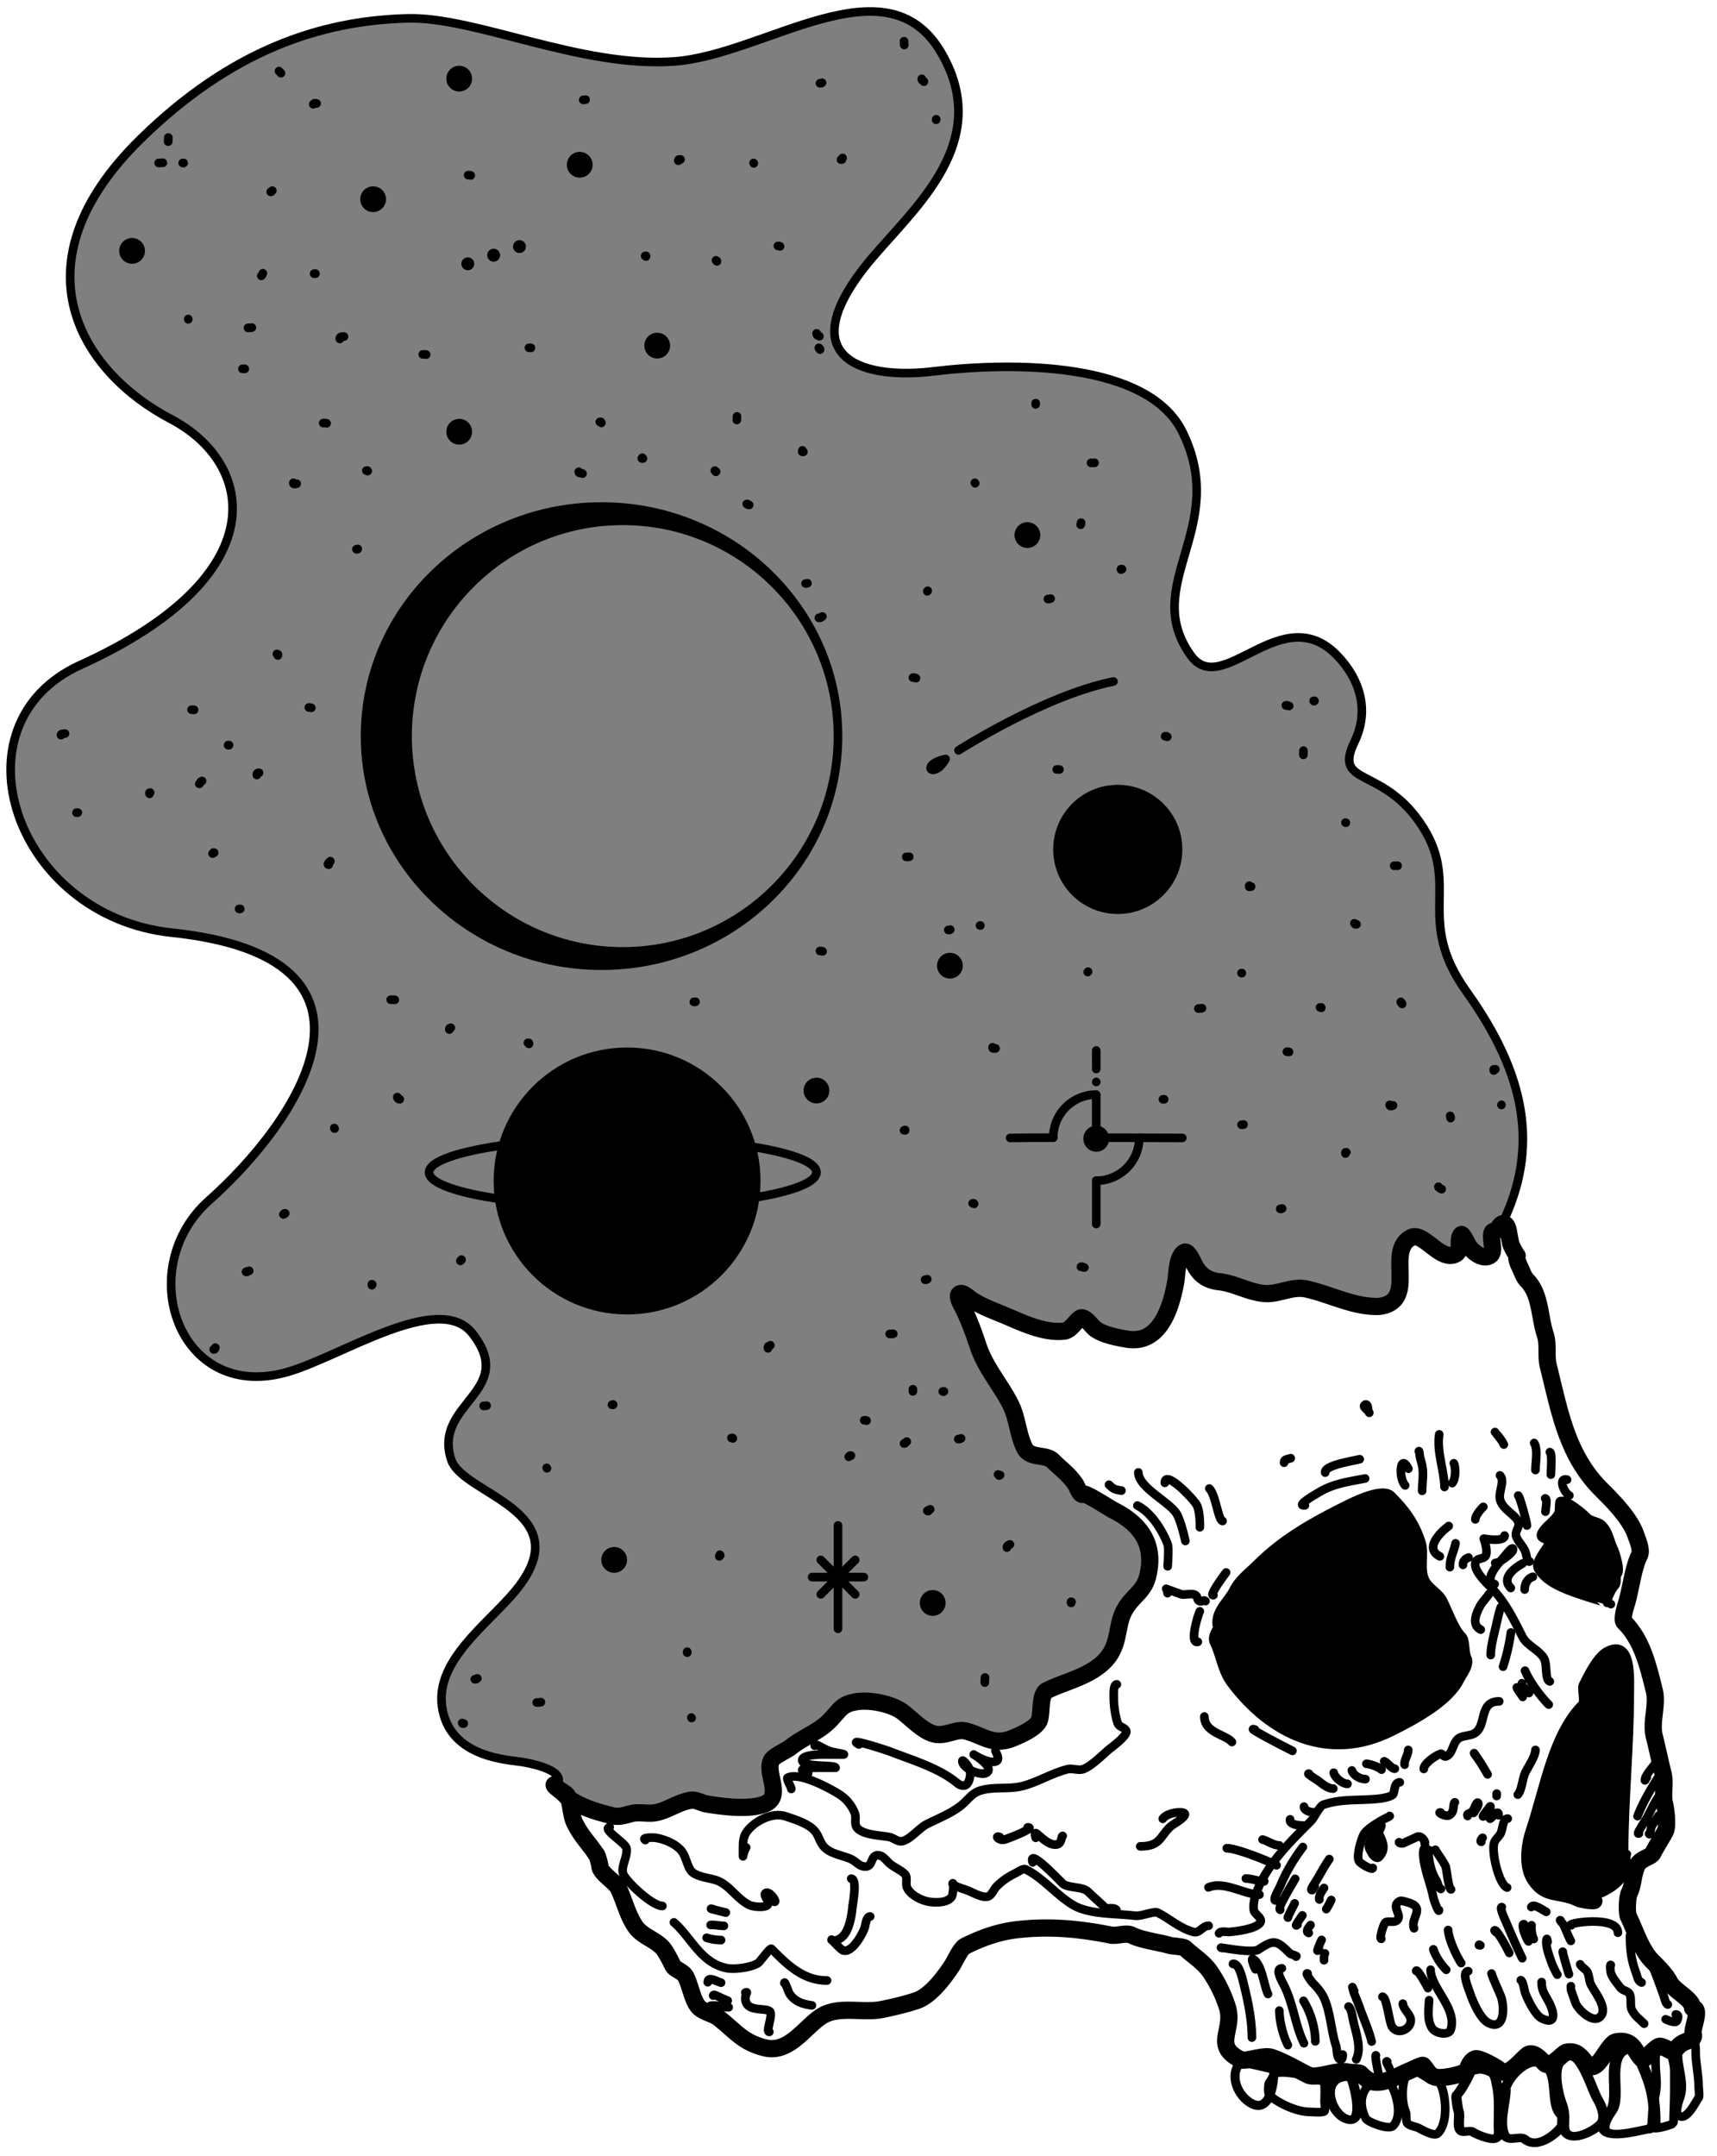 <svg xmlns="http://www.w3.org/2000/svg" xml:space="preserve" style="fill-rule:evenodd;clip-rule:evenodd;stroke-linecap:round;stroke-linejoin:round;stroke-miterlimit:.727" viewBox="0 0 145 182">
<style>
    path, circle {
        stroke: currentColor;
        stroke-width: 1px;
        fill: none;
    }
    circle {
        fill: currentColor;
    }
</style>
  <path d="M584.376 558.355c1.103 0-.179 2.55.085 3.079.091.182-.062.534-.257.599-1.322.44-1.22.536-2.052 1.368-.119.119-1.22-.68-1.625-.599-.572.115-1.747 1.76-2.053 1.455-.833-.833-1.019-2.363-2.994-1.968-.889.178-2.022 3.309-2.994 2.823-.822-.411-1.16-1.941-2.737-1.625-.496.099-1.891 1.957-2.566 1.283-.302-.302-1.192-1.371-1.882-1.027-.53.266-2.371 2.761-3.25 1.882-.336-.336-2.441-1.524-2.908-1.368-.757.252-.855 1.368-1.197 1.539-.642.321-2.95.878-3.678.513-.601-.3-.785-.87-1.198-1.283-.099-.099-1.366.53-1.54.599-1.248.499-2.96 1.634-4.362 1.283-.561-.14-1.007-.58-1.368-.941-.119-.118-1.265-.123-1.454-.171-1.268-.317-3.661.821-4.619.342-1.364-.682-2.843-1.574-4.277-2.053-.946-.315-2.991.558-3.592.257-3.312-1.656-.633-3.439-1.54-6.158a15.888 15.888 0 0 0-1.967-4.02c-.781-1.172-2.167-1.996-2.908-2.738-.212-.211-1.495-.256-1.797-.342-1.411-.403-3.232-.59-4.447-1.197-.602-.301-1.731.133-2.395 0-3.661-.732-7.238-1.084-11.12-.599-2.149.269-4.141 1.044-5.816 1.882-.533.266-1.194 1.791-1.54 2.309-.862 1.294-2.445 3.467-4.105 4.02-1.243.415-2.697.762-4.02 1.027-2.118.423-4.737-.369-6.672.599-2.058 1.028-3.938 4.596-6.928 3.849-2.515-.629-3.323-1.838-5.303-3.422-.763-.61-2.001-.691-2.566-1.539-.573-.86-.799-2.281-1.283-3.251-.361-.721-1.256-.801-1.54-1.368-.333-.667-.828-1.683-1.283-2.139-.913-.912-2.334-1.277-3.079-2.395-.944-1.414-1.277-3.065-1.968-4.447-.362-.725-2.138-1.736-2.138-2.566 0-.146-.334-1.444-.443-1.347-.8-1.279-1.624-1.933-2.465-3.614-.483-.967-.387-2.229-.855-3.165-.182-.362-1.54-.963-1.54-1.283 0-.009.454.502.599.599.427.285.813.799 1.283 1.112 1.454.969 3.188 1.459 4.875 1.881.778.195 1.482-.071 2.224-.256.845-.212 1.883.057 2.737-.086 1.384-.23 2.642-1.21 4.106-1.454.659-.11 1.26.324 1.881.428 1.888.314 4.977.712 6.758 0 2.157-.863.032-3.571.769-5.047.267-.532 1.71-1.128 2.224-1.539 1.351-1.081 3.25-1.796 4.448-2.994 1.354-1.354 1.397-2.033 3.336-2.309 1.519-.217 3.99.277 5.218 1.197 1.037.778 2.371 2.239 3.677 2.566 1.325.331 2.515-.633 3.678-.342 1.977.494 3.137 1.756 5.389.855.89-.356 2.855-1.209 3.165-2.138.298-.894.021-3.004.855-3.421 2.307-1.154 5.888-1.773 7.442-4.363.982-1.637.713-3.45 1.625-5.046.909-1.59 2.198-2.036 2.651-3.849.972-3.889-1.038-6.208-4.02-7.698-.337-.169-3.485-2.219-3.485-1.823-.394.098-.65-.83-.877-1.171-.766-1.149-1.657-1.742-2.652-2.737-.792-.793-2.634-.222-3.25-1.454-.789-1.578-.85-3.497-1.625-5.047-1.139-2.277-2.936-4.275-3.763-6.757-.511-1.531-1.054-3.047-1.797-4.533-.116-.233-.727-1.24-.427-1.54.342-.342 1.139.446 1.368.599 1.29.86 2.765 1.356 4.191 1.967 1.995.855 4.431 1.991 6.672 1.711.86-.108 1.555-1.639 2.053-1.54.606.122 1.123 1.034 1.625 1.369.953.635 2.479.926 3.592 1.112 3.869.645 5.116-3.76 5.646-6.586.154-.823.131-3.06 1.026-3.507.432-.216 1.075 1.315 1.198 1.539.627 1.15 1.525 1.738 2.822 1.882 1.827.203 3.416 1.205 5.218 1.369 1.696.154 3.212-.902 4.961-.514 2.364.526 4.78 1.727 7.185 1.968.448.045 1.097.088 1.539 0 4.116-.823.404-6.446 3.422-7.955 1.321-.661 3.12 2.387 4.789 2.053 1.339-.268.434-1.802 1.027-2.395.115-.115.707 1.087.77 1.197.387.678 1.578 1.735 2.48 1.283.801-.4.02-2.091.342-2.737.109-.217.53-.117.685-.427.467-.935 1.023-.7 1.197.342.076.457.167.92.257 1.368.075.379.709 1.341.709 1.43H564c-.161.307.187 1.045.275 1.222.268.537.482 1.252.855 1.625 1.601 1.601 1.453 4.273 2.139 6.33.374 1.122.058 2.455.342 3.592 1.313 5.253 2.148 10.359 6.158 14.37 1.228 1.227 3.365 3.335 4.02 5.303.165.494.719 1.727.428 2.309-.809 1.619-1.016 4.161-1.625 5.988-.077.23-.431 1.536-.171 1.796 2.09 2.09 2.759 4.962 3.507 7.955.421 1.683-.421 3.621 0 5.303.359 1.435.665 2.915 1.026 4.362.28 1.12-.111 2.378.171 3.507.162.647.393 2.549.086 3.165-.37.738-1.011 1.68-1.454 2.566-.219.437-1.415.606-1.796 1.368-.542 1.083-.438 2.244-.941 3.25-.225.449-.307 2.295-.086 2.737.77 1.54 1.45 3.845 2.737 5.133.734.733 1.62 1.615 2.053 2.48.518 1.037 2.652 1.924 2.652 2.994" style="stroke-width:2px" transform="translate(-281.905 -236.412) scale(.727)"/>
  <path d="M582.568 564.01c.01-.323.321.119.097-.267-.105-.181 1.545-1.245 1.628-1.233.565.079.51 1.13.51 1.404 0 1.44.342 2.628.342 4.021 0 .218.139 1.229 0 1.368-.263.263-1.433 2.929-2.395 1.967-.339-.339.112-1.618.257-2.052.542-1.625-.257-3.364-.257-4.876l-.182-.332Zm-.507 8.332c-.219.11-1.984.703-2.304.382-.133-.132 0-1.092 0-1.283 0-1.292.513-2.536.513-3.849 0-.902-.389-3.546.171-4.105 1.199-1.199 1.882 1.68 1.882 2.651v2.481c0 1.098-.086 2.533-.086 3.507l-.176.216Z" transform="translate(-281.955 -236.783) scale(.727)"/>
  <path d="M578.06 572.933c-.019-.167-3.3 1.259-3.863.134-.3-.601.363-1.838.599-2.31.819-1.638-.511-6.159 1.197-7.014.761-.38 1.321 1.226 1.454 1.626.873 2.618 1.112 4.091 1.112 7.013l-.499.551Z" transform="matrix(.971 0 0 .727 -422.035 -236.783)"/>
  <path d="M569.528 569.864c-.351-1.183-.813-3.691-.158-4.716 1.806-2.827 2.987 2.87 3.715 4.326.305.609.794 1.919.428 2.652-.345.688-2.545 2.245-3.422 1.368-.658-.658.061-1.845-.563-3.63Z" transform="matrix(.864 0 0 .727 -360.219 -236.783)"/>
  <path d="M562.817 568.528c.068-1.314 2.41-4.602 4.11-2.903 1.257 1.258.351 4.542 1.539 5.731.069.069.05 1.097 0 1.197-.351.702-2.363 2.855-3.678 1.54-.446-.446-1.577.353-1.967-.428-.657-1.314.086-3.926.086-5.303l-.09.166Z" transform="matrix(.854 0 0 .727 -353.57 -236.783)"/>
  <path d="M558.031 566.138c.696-.036.795-.415 1.967.171.474.237.513 1.109.599 1.54.284 1.419.171 3.264.171 4.704 0 .573.158 1.205-.342 1.454-.477.239-2.005-.55-2.224-.769-.199-.2-.912.114-1.112-.086-.451-.451-.062-1.725-.256-2.309-.057-.171-.297-1.756-.171-1.882.356-.357 1.216-2.216 1.368-2.823" transform="matrix(.863 0 0 .727 -357.373 -236.783)"/>
  <path d="M553.913 567.133c.755-.414 1.339.548 1.552 1.4.427 1.71.356 3.921-.599 4.876-.439.439-1.884-.429-2.224-.599-.402-.201-1.016-.247-1.283-.513-.312-.313-.067-1.077-.256-1.454-.55-1.101-.573-4.79 1.026-4.79l1.784 1.08Zm-5.245.091c.404-.6 1.131 1.332 1.237 1.651.462 1.385.518 2.904-.256 3.678-.514.514-2.965-.456-3.165-.855-.941-1.883-.499-3.599 1.197-4.448l.987-.026Z" transform="translate(-281.955 -236.783) scale(.727)"/>
  <path d="M544.532 567.111c-.082-.627 1.736 5.762-.614 4.587-1.562-.781-2.627-4.875.342-4.875" transform="matrix(.844 0 0 .727 -345.457 -236.783)"/>
  <path d="M541.213 567.293c.675-.536.481 1.569.481 2.438 0 .126.106 1.006 0 1.112-.211.211-1.37.085-1.711.085-1.577 0-3.82-1.083-4.704-1.967-.16-.16-.155-1.299 0-1.454.265-.266.366-.709.599-.941.546-.546 3.161.068 3.678.171l1.657.556Z" transform="translate(-281.955 -236.783) scale(.727)"/>
  <path d="M534.292 565.238c.199-.172.103 5.035-2.349 3.808-1.526-.763-2.658-3.158-1.197-4.618l3.546.81Z" transform="matrix(.763 0 0 .769 -300.145 -260.006)"/>
  <path d="M567.79 520.436c-.605-.218-.259-2.002-.681-2.706-.59-.982-1.982-1.455-2.507-2.507-.957-1.913-2.009-4.068-3.582-5.641-.434-.434-2.549-2.376-1.702-3.224.258-.257.908-.126 1.075-.626.2-.601-.269-1.881-.269-1.881s2.418.457 2.418-.358m2.911 3.016c-.27.165-.396-.893-.493-1.136-.264-.66-.875-1.192-1.075-1.791-.185-.555.441-1.094.269-1.611-.31-.929-1.838-1.442-2.149-2.687-.202-.808.618-2.157 0-2.775m-32.637 53.169c.201-.329.887-.119 1.296-.16.794-.079 3.007-.345 3.493-1.074.324-.487-.592-.97-.717-1.343-.163-.489.036-1.45.179-1.881 1.132-3.394 4.044-6.192 6.448-8.596.391-.391.963-1.724 1.432-1.88 2.265-.755 4.337-.43 6.626-.717.344-.043 1.196-.21 1.433-.447.237-.238.096-1.433.806-1.433m-1.178 3.904c.101.035-.528.272-.881.484-.596.357-1.83 1.062-2.15 1.701-.276.553-.855 2.408-.537 3.044.161.322 1.612 1.148 1.612.806m4.789 7.01c-.478-1.276 1.574-2.442-.939-3.07-.171-.043-.522-.186-.716-.089-1.019.509.125 1.451-.179 2.059-.308.616-1.205.131-1.522.448-.172.171-.72 1.88-.448 1.88m.138 6.722c.501-.022.767 2.963 1.116 3.486.732 1.099 2.43.141 2.149-.985-.138-.548-.896-1.167-.896-1.701m3.051-.397c-.052 1.023-.267 2.334.352 3.262.405.608 1.915.881 2.149.18.824-2.474-2.328-4.864-2.328-6.985m4.37.168c-.82.057.011 1.963.197 2.518.343 1.032 1.194 3.015 2.149 3.493 1.982.991 1.877-2.024 1.432-3.134-.346-.867-.764-1.668-1.074-2.597m3.403.767c.29.127.409 1.241.537 1.561.361.903 1.173 2.512 1.88 2.865 1.649.825 1.545-.491.896-1.791-.488-.974-.896-1.314-.896-2.417m3.391.543c.031-.255-.001.314.012.352.162.488.369 1.019.537 1.522.235.705 2.004 2.474 2.865 1.612 1.045-1.044-.887-3.109-1.164-3.94-.131-.393-.151-1.136-.447-1.432-.106-.106-.717-.581-.717-.717m3.565.084c-.143-.165-.032.869.017.991.236.589.695 1.105 1.075 1.612.271.361.716.358.985.626.421.421.092 1.439.358 1.97.379.759.773.953 1.432 1.612m2.502-.515c-.093-.025 1.013.492 1.259.247.126-.126.397-.806-.089-.806m-12.13-10.348c-.82-.233 5.414-1.234 5.414.856m-12.872-5.241c-.992-.373-1.916-4.404-1.455-5.325.179-.358.53-.612.716-.985.236-.472.223-1.701.806-1.701m2.744 10.269c.248-.47 1.378.388 1.733.565m-3.297-13.613c.49-.574.523-1.88.88-2.594.342-.684 1.164-1.86 1.164-2.597m-15.195 1.71c-.118-.421.42-1.146.42-1.71m1.808 2.208c-.062-.529 1.24-1.523 1.953-1.76.245-.082.289.482.716.268.768-.383.674-1.725 1.522-2.149.465-.232 1.141-.212 1.612-.447 1.606-.803.474-3.761 2.955-3.761m-38.534-12.564c.079-.159-.149-.51-.149-.51s1.128.436 1.702.627c.496.166 1.39-.221 1.79.179.165.165.072.484.359.627.274.137.496-.22.716 0m11.543-11.117c-1.202.098 1.361-1.353 1.62-1.509 1.762-1.057 3.447-1.226 5.373-1.611m-4.634-.683c-.162-.871 3.371-1.374 4.007-1.556m5.658 1.103c-.996-1.944-1.175 1.142-.375 1.942m1.584-3.974c.05-.101.102.482.117.571.059.353.198.719.269 1.074.212 1.062 0 1.947 0 2.955m1.988-6.559c-.325 1.99.609 4.329.609 6.112m1.086-2.751c.254.502.213 1.899-.191 2.303m4.969-5.927c-.008-.013.824.934 1.03 1.45m3.524-.179c.46.706.148 2.279.148 3.134m1.677-2.077c.289.043.114 2.25.114 2.614m1.879.585c-1.057-.282-.394 1.501.27 1.833m-2.808.341c.303.042.032 1.284.032 1.539m-3.164-1.872c.153-.011 1.015 3.129 1.015 3.484m-5.068-2.166c.094-.128-.932.885-.932 1.45m-3.089.772c-1.041.778-2.853 2.614-1.03 3.526m1.825-1.517c-.195.992-.661 1.664-.661 2.77m2.166-1.119c-.41.173-.643.355-.643.851" transform="translate(-281.905 -236.412) scale(.727)"/>
  <path d="M561.459 506.689c-.034-.027.149.002.456-.152.35-.174 1.612-1.033 1.612-1.432 0-.467-.776.537-1.075.895-.457.549-2.486 2.663-1.074 3.134m3.247-2.398c.059-.007-2.807 1.406-1.367 2.846m2.565-1.301c-.62.201-.953.809-.953 1.48m-4.157.526c.068.006-.781.967-.947 1.265-.491.884-1.15 2.29 0 2.865m2.428-2.549c-.046-.601-.506 1.461-.547 1.654-.243 1.134-.717 2.708-.717 3.85m2.343-2.616a23.065 23.065 0 0 1-.91 3.959m-82.679 14.199c.033-.153-.63-1.198-.418-1.304 1.356-.678 4.796 1.195 5.91 1.88a4.576 4.576 0 0 1 1.881 2.239c.217.542-.112 1.225.268 1.701.675.844 2.767.876 3.761 1.075.516.103 1.01.648 1.612.447.95-.316 1.84-1.502 2.776-1.97 1.282-.641 2.805-1.241 3.94-2.149.719-.576 1.226-1.393 2.149-1.701 1.575-.525 3.329-.138 4.925-.537 1.76-.441 3.484-1.521 5.283-1.97.551-.138 1.253.179 1.791 0 .933-.311 2.205-1.596 2.954-2.239.324-.277 2.329-1.701 2.06-2.238-.215-.43-.813-.38-.985-.896-.288-.864-.448-2.001-.448-2.955 0-.361-.068-1.522.358-1.522" transform="translate(-281.905 -236.412) scale(.727)"/>
  <path d="M474.443 539.711c-.218.293-.37 1.032-.37 1.032v-1.074c0-.67.041-1.223.447-1.791.876-1.225 2.959-2.297 4.478-1.791.992.331 2.335.748 3.134 1.433.677.58.706 1.194 1.164 1.88.731 1.098 2.349 1.175 3.402 1.701.468.234.821.702 1.344.806 1.33.266.663-1.58 1.97-1.253.384.096.824.713 1.164.985.53.424 1.216.679 1.701 1.164.373.372.022 1.119.269 1.611.425.851 1.692 1.483 2.596 1.612.758.109 2.142.132 2.597-.627.131-.217.255-1.687.09-1.522-.198.198 1.288.675 1.432.717.709.202 1.955 1.049 2.687.805.44-.146.671-.85.985-1.164.717-.717 1.413-1.154 2.328-1.611.247-.124.747-.522 1.074-.359 2.03 1.015 3.541 2.966 5.462 4.119 1.923 1.154 5.065.98 7.254 1.254.69.086 2.173-.57 2.596-.358 1.404.702 2.472 1.768 4.119 2.238.75.215 1.058-.716 1.791-.716" transform="translate(-281.905 -236.412) scale(.727)"/>
  <path d="M486.646 543.334c.728.078.197 2.771.142 3.319-.095.95-.347 2.458-.985 3.224-.266.319-.531.481-.895.626-.048.019-.645.019-.538-.089.003-.003 1.032 1.15 1.343 1.254 1.044.347 2.319-2.026 2.508-2.687.101-.356.178-1.253.626-1.253m-22.799.68c2.04 1.777 3.106 4.711 6.144 5.319.902.18 2.947-.084 3.672-.627.242-.182 1.35-1.783 1.522-1.612 1.785 1.785 3.632 3.672 6.447 3.672m-21.107-16.306c-.507-.357 1.048-.29 1.228-.26 1.015.169 2.411.724 3.045 1.612.444.622.564 1.519.985 2.149.55.826 2.384.881 3.223 1.254 1.403.623 2.166 2.067 3.582 2.775.438.219 1.782.368 2.149 0 .308-.308-.537-1.074-.269-1.343.418-.417 1.393.985 1.075.985m50.404-1.678c1.797-.781 4.181.839 5.92.839m-1.581-1.872c.755.017 1.396.333 2.131.333m-4.344-3.847c1.075 0 4.469 1.326 5.773 1.978m-1.622-2.985c.487.101 1.261.677 1.951.677m1.248-3.026c-.141.621 1.041.718 1.5.718m.117-2.192c-.03.458.765.653 1.092.653m-.51-4.476c-.376-.078.849.666.95.738.538.385 1.171.99 1.869.99m.049-1.845c.108.544 1.012 1.295 1.599 1.295m.514-1.556c.173.606 1.01 1.007 1.575 1.007m.111-1.78c.456.029 1.447.37 1.758.68m.309-.972c.381.147.859.862 1.229.862m-26.381-23.501c-.008.006.162-2.12.001-2.549-.599-1.598-1.906-3.701-3.517-4.507m5.569 4.112c.037.179-.492-2.376-1.063-3.233-.912-1.368-4.396-3.002-4.396-4.726m7.145 6.368c-.001.147.067-1.626-.331-2.521-.299-.674-3.737-4.24-3.737-2.638m6.703 4.428c-.536-.154-.78-3.011-1.537-3.768m-10.212.24c-.723-.124-.878-.119-1.439-.68m13.16 53.802c-1.016-.276 3.414.697 4.207.168 1.788-1.192 2.098-1.09 3.627.439.152.152.66.195.66.33m.08.055.03-.055m1.308 2.023c-.376-.169.479.974.56 1.055.57.569 1.128 1.225 1.429 1.978.709 1.772.747 3.67 1.319 5.386.125.373.035 1.337.44 1.539.306.153.33-.353.33-.549m-12.752-10.528c.69-.149 1.095 1.711 1.21 2.174.517 2.064.99 4.289.99 6.375m.421-7.924c-.13-.135-.573-1.33-.311-1.199 1.046.523 1.287 3.125 1.758 4.067m1.316 1.93c.03 1.279.402 2.823.993 4.006m-.7-8.921c-.839.08-.023 1.43.26 1.996 1.093 2.185 1.305 4.699 2.308 6.705m-.052-4.923c.822 1.341 1.371 3.133 1.371 4.703m-53.017-34.473c-1.552-.874 3.063.604 3.664.838 2.448.952 5.505 1.854 7.584 3.517.12.096 1.3 1.195 1.649-.549a1.766 1.766 0 0 0-.33-1.429c-.14-.188-.549-.675-.549-.44 0 .877 2.481 1.938 2.968 1.209.476-.714-1.649-1.978-1.649-1.978s1.818 1.179 2.638.769c.461-.231-.11-1.069-.11-1.209m-21.002-.584c.042-.437.978.442 1.986.694.44.11 1.772.33 1.319.33h-1.759c-.373 0-3.255-.094-2.967.769.238.716 3.847.397 3.847.77h-1.869c-.685 0-3.207.03-1.319.659m22.262 7.385c-.638-.225-.11.429.491.309.359-.071 3.827-1.429 2.748-1.429m.94 1.206c-.464-1.665 1.065 1.053 2.468.773.578-.116.5-.989.659-.989m11.632-1.986c.48-.79 2.835-1.007 2.548-.433-.279.558-1.325.995-1.759 1.429-1.149 1.149-1.129 2.199-3.408 2.199m26.46-50.69c.029-.189-.083-.858-.409-.532-.243.243.55.647.55.879m-9.892 5.795c-.006-.419.363-.384.768-.519m-63.347 62.046c.506-.181-.316.347.144 1.267.471.941 2.489.472 2.748.989.266.532-.542 2.309-.11 2.309m1.746-5.661c.029-.361.444.956.563 1.154.584.974 1.582 1.297 2.638 1.429m-12.095-2.686c.047-.728.9-.136 1.543.048m-.916 1.501c.11-.22.327.044 1.685.587m-1.992.595c.696-.134 1.396.175 2.102.175m-1.813-11.394c-.807-.184.702.207 1.483.402m-1.758 1.436c.532-.034 1.021.103 1.538.103" transform="translate(-281.905 -236.412) scale(.727)"/>
  <path d="M469.849 550.198a5.544 5.544 0 0 0 1.676.265m-12.939-13.115c-.941.228 1.819 1.812 1.947 2.453.193.967-.755 2.228-.33 3.077.469.938 3.344 3.628 4.507 3.628m82.678-8.007c-.172-.917-.423.476-.571.772-.198.395.188.88.335 1.174.068.135.516.658.783.391.864-.865.491-1.757.056-2.627-.079-.157.065-1.062.223-1.062.102 0-.273.712-.279.727a12.342 12.342 0 0 0-.503 1.621c-.044.176.041.706.335.559.151-.076.056-.86.056-1.006 0-.868-.236-1.497.335-2.068m5.232 2.735c-.519.053-.225 1.564-.146 1.959.261 1.305.753 2.533 1.006 3.801.091.455.671 1.914.671 1.509m-1.021-6.906c-.298-.177-.208.374-.153.814.118.942.385 1.919.895 2.683.11.166.265.95.503.95m-.643-4.543c-.076-.036 1.068 1.571 1.202 1.972.091.273.341 2.627.614 2.627m-3.061-5.355c.183-.045-.353-1.014-.907-.737-.499.249-1.013.45-1.565.726-.116.058-.503.001-.503-.112m4.832-3.453c-.471-.07.554.537.981.324.718-.36.391-1.37.67-1.509m1.481 1.594c-.121-.382.251-.154.643-.644.053-.066.404-1.05.559-.895.264.264-.782 1.453-.447 1.118m1.155.421c-.427.3.373-.696.466-.812.082-.103.279-.411.279-.279 0 .359-.213 1.082-.056 1.397.066.132 1.006-1.285 1.006-.391m-1.865 2.614c-.175.131-.307.46-.147.46m1.776-5.31c.018-.154-.017-.279.013-.279m-1.9 17.619c-.065-.04-.168-.139-.168-.014m-3.579-1.766c.06 1.028.934 2.969 1.511 3.834m-3.228-1.588c.26.825.887 1.762 1.495 2.37m-3.485.138c.082-.334 1.115 1.493 1.362 1.986m7.955-6.459c-.07-.075-.29-.248-.187-.248.148 0 .438.461.503.559.453.679.821 1.363 1.174 2.068m-.874-5.323c-.283.052.415 1.531.483 1.69.606 1.415 1.218 2.883 1.9 4.248m.207-3.951c-.434-.079.264 1.739.52 1.995m.352-1.869c-.045.514.03 1.124.262 1.589m1.604.348c.01-.074-.076-.404-.095-.348-.242.726.394 2.242.615 2.907.049.145.615 1.328.615 1.229m.633-2.655c-.105-.119.554 2.137.708 2.599m-.966-6.24c-.212-.104.232.3.352.54.305.611.502 1.24.838 1.844m8.824-18.989c-.098.084-.217.451-.217.322 0-.615 1.119-1.679 1.397-2.236m-2.252 6.415c.67-1.741 1.769-3.567 2.811-5.13m-2.65 7.14c-.401.195.604-1.264.806-1.606.597-1.016 1.116-2.402 1.956-3.242m-1.583 4.885c.147.265.152-.594.297-.861.23-.421.529-.823.783-1.23m-21.22-6.972c-.084-.079-.186-.293-.186-.293s.414.593.615.894c.338.507.636 1.041.95 1.565m3.416-10.093c-.15-.055.587.941.664 1.095m-.086-1.578c-.107.286.679.864.813 1.13m-.459-2.598c.506 1.224 1.78 2.969 2.75 3.94m-31.711 22.752c-.418-.024.353-1.274.524-1.682.723-1.717 1.537-3.073 2.627-4.527m-2.626 7.285c-.21-.071.181-.829.223-.913.455-.91.994-1.801 1.509-2.683m-.835 4.501c-.106.047.692-1.494.779-1.651m.33 2.474c-.527.441.455-.923.564-1.076m.738 2.04c-.406-.169-.026-.624.212-.922m.492-4.522c-.133.141-.243.579-.38.442-.104-.105.409-.833.447-.895.551-.894 1.013-1.814 1.621-2.682m-1.155 4.693c-.13-.377.351-1.056.54-1.34m.259 2.452c.207-.284.418-.732.58-1.055m-1.43 5.661c-.473.813.192-.812.312-1.022m.28 2.356c-.001-.289-.022-.526.111-.791m3.388 4.344c-.081-.137-.202-.432-.202-.432s.123.531.223.783c.211.526.427 1.027.615 1.565.458 1.309 1.061 2.622 1.397 3.968m-2.683-4.059c.329.203.479 1.347.56 1.712.29 1.307.983 3.118.335 4.415m2.281-.461c-.152.047.274 2.02.346 2.305m.97-1.579c-.274-.151.193.597.259.797m29.289-9.978c-.464-.21-.471-.663-.673-1.2-.542-1.446-.671-2.708-.671-4.248m4.391 8.006c-.288-.127-.399-.828-.534-1.187-.489-1.303-.891-2.565-1.509-3.801m-48.593-25.498c-.727-.866-3.197-1.085-3.197-2.958m-.761-8.672c-.999.246-.016-3.05.23-3.543m1.58-1.884c-.554.116 1.213-2.282 1.474-2.63m3.347 18.243c-1.271-.426 3.377 1.981 4.354 2.469m-30.168 12.945c-.534-1.705 2.834 1.81 3.481 2.457.531.531 2.35.358 2.921.929.508.509 1.322 1.189 1.991 1.859.244.243.982-.081 1.328.265" transform="translate(-281.905 -236.412) scale(.727)"/>
  <path d="M529.103 513.848c-.164-1.68 1.294-2.731 1.952-4.049.626-1.252 1.806-2.086 2.807-3.087 2.737-2.737 6.18-4.727 9.635-6.454 1.004-.502 4.776-2.52 5.893-1.403 1.527 1.527 2.674 2.97 3.461 5.332.476 1.428-.193 3.17.468 4.49.472.945 1.607 1.438 2.058 2.338.645 1.291 1.337 3.302 2.245 4.21.416.416.252 1.814.561 2.432.424.848-.52 1.976-.842 2.619-1.27 2.541-5.072 4.594-7.858 5.987-7.454 3.727-14.266.311-18.708-5.613-1.115-1.485-1.222-3.192-1.965-4.677-.469-.938.655-1.882.655-2.525m47.27 27.039c-.095-.304-.045 1.801-.218 2.146-.572 1.145-1.422 1.74-2.619 2.339-.424.212-2.037-.302-2.245-.094-.078.078 2.439.555 1.59 1.403-.296.297-2.022-.076-2.245-.187-2.198-1.099-3.766-.177-5.332-2.526-1.041-1.562-.75-4.11-.187-5.799 1.685-5.054 2.617-11.223 6.081-14.686.316-.317-.129-1.802.093-2.246.491-.981 1.61-3.33 2.806-3.928 2.981-1.491 2.62 3.327 2.62 4.957 0 6.128-.655 12.493-.655 18.241m-1.534-28.649c-.002-.012-2.062-.603-2.489-.746-1.942-.647-5.032-1.51-5.988-3.421-.365-.73.908-2.158 1.198-2.737.403-.806-1.219-.471-.77-1.369.393-.785 1.535-1.444 1.967-2.309.121-.241.017-1.214.171-1.369.035-.034.549-.025.599 0 .933.467 1.93 1.246 2.566 1.882.463.462 1.279.423 1.711.855.847.847.888 1.861 1.368 2.823.168.334.86 2.477.428 2.908-.218.218-.005 1.032-.257 1.283-.331.332-.94 1.491-.94 2.053" style="fill: currentColor;" transform="translate(-281.905 -236.412) scale(.727)"/>
  <g transform="translate(-365.432 -114.77) scale(.727)">
    <path d="M614 245s9.932-6.371 18-8" />
    <path d="M567.088 365.5c2.064-2.064-3.12-2.904-3.588-3-1.454-.299-8.658-.356-9.5-6.5-.74-5.401 5.41-9.607 8.547-13.432 7.599-9.263-6.113-11.115-7.468-15.179-2.196-6.587 7.694-7.9 2.486-14.652-3.937-5.104-15.577 2.878-21.822 4.529-12.45 3.291-17.614-12.188-8.806-20.004 10.363-9.197 23.205-28.197-4.32-31.096-18.251-1.922-25.753-24.215-10.617-31.079 22.803-10.342 20.327-23.403 10.505-28.559-10.432-5.476-18.37-17.969-3.505-32.528 10.473-10.257 20.836-13.737 31-14 7.935-.205 20.135 5.793 31 5 10.557-.771 24.604-11.99 31-1 6.37 10.946-4.175 18.782-9 25-8.439 10.875.518 12.909 8 12 9.513-1.156 24.993-1.088 29 7 5.53 11.161-4.977 17.734 1 26 3.67 5.075 10.555-6.688 17 0 2.601 2.699 3.78 6.313 2 10-2.569 5.323 3.406 2.662 8 10 4.24 6.774-.941 10.698 5 19 7.011 9.798 8.398 18.192 4.174 26.939-.333.69-1.369.358-1.222 2.724.104 1.694-1.102 1.694-2.206.257-2.958-3.847-1.148.669-2.294.803-.949.112-1.384-.143-2.482-1.024-1.501-1.205-2.881-2.438-3.629.976-.231 1.051-.007 3.902-.152 4.337-.172.515-1.277 2.436-5.079 1.354-3.779-1.076-5.051-2.1-8.127-1.545-3.725.671-8.472-.557-10.251-2.543-2.233-2.494-1.979-2.389-2.552 1.331-.396 2.572-1.106 5.55-3.752 6.628-1.16.472-3.915.319-4.906-.635-2.148-2.065-2.045-1.941-3.946-.236-.66.591-2.933.122-9.135-2.582-4.023-1.753-3.543-1.175-2.827.354.804 1.717 2.797 7.04 4.604 9.724 1.908 2.833 1.077 6 2.775 6.609 4.746 1.704 5.01 5.061 12.187 8.326 1.339.61 3.543 3.345 1.208 7.257-.449.754-1.615 1.638-2.064 2.536-.785 1.57-.318 5.536-4.676 7.912-2.764 1.507-4.194.075-5.132 3.83-1.024 4.097-4.391 4.116-8.678 2.715-1.67-.546-2.993 1.371-4.891-.287-2.062-1.803-5.844-4.721-9.034-2.71-2.318 1.462-6.014 4.379-8.063 5.772-2.145 1.458.953 5.211-1.693 5.679-9.061 1.604-4.106-2.027-13.618 1.015-5.391 1.725-10.47-3.124-10.45-3.011l-.001-.005Z" style="fill: currentColor;fill-opacity:.5;"/>
    <path d="M600 243.343C600 258.056 587.693 270 572.533 270c-15.159 0-27.467-11.944-27.467-26.657 0-14.712 12.308-26.656 27.467-26.656 15.16 0 27.467 11.944 27.467 26.656Zm0 0c0-13.798-11.202-25-25-25s-25 11.202-25 25 11.202 25 25 25 25-11.202 25-25Z" style="fill: currentColor"/>
    <path d="M591.92 290.93c4.937.734 8.08 1.837 8.08 3.07 0 1.195-2.956 2.269-7.637 3.002-3.965.621-9.169.998-14.863.998-5.218 0-10.023-.316-13.841-.847C558.39 296.421 555 295.28 555 294c0-1.317 3.59-2.487 9.123-3.216" transform="translate(-2.5)"/>
    <path d="M629.998 283.5c-.001-.006-.001.552-.001 1.471v5.002m.002 4.998L630 300m0-20c-.004-.031 0-.906 0 2m10 8-5-.017c-1.534-.004-3.262-.008-5.003-.01m-4.997-.001c-2.1.003-3.907.011-5 .028"/>
    <path d="M635 290.013a5.004 5.004 0 0 1-5.001 4.987M625 290.001a5.004 5.004 0 0 1 4.997-5.001" transform="translate(0 -.03)"/>
    <path d="M600 335v12m-3-6h6m-5 2 4-4m-4 0 4 4m10.5-97c-1.392 2.465-3.106.682 0 0Zm-92.401 3.9c-.116.025-.074-.009-.074.144m5.18-9.747c-.21-.025-.111-.02-.296-.02m7.834 7.322c-.186.006-.251.076-.251.261m2.33-14.061c.15.07.111.011.111.181m6.098 23.884c-.114.091-.43.406-.186.406m-13.309-1.394c-.114-.041-.043-.034-.185.108m1.888-12.574c.078-.04-.032-.02-.089-.02m-3.023 4.164c-.274.111-.123.138-.318.334m13.009-8.828c-.199-.05-.103-.04-.286-.04m-7.439-39.322c-.187-.005-.096-.004-.272-.004m6.299 13.341c-.175.033-.387.113-.387-.104m5.884-16.984c-.271.015-.487-.036-.487.277m-10.217-1.318a2.518 2.518 0 0 1-.45.033m-6.938-.988-.002-.041m9.581-14.763c.117-.032.044-.002.187-.145m4.854 9.643c.072-.01.02-.004.158-.004m-6.115-.044c-.072.231-.058.177-.182.301m44.263 21.117c-.076.125-.088.089.075.089m-4.827-4.129c-.076-.151-.015-.112-.185-.112m-2.006 5.996c-.183-.087-.436-.016-.436-.213m18.357-6.012c.019-.142.021-.272.021-.414m1.136 10.169c.157-.017.083.112.278.112m6.188-6.337c-.024.211-.076.169.109.169m-10.17 2.321c.072-.034.022-.004-.111-.137m.234-24.338c.048.103-.046-.02-.106-.08m-8.134-.45c.059-.101-.028-.064-.091-.064m4.11-11.205c-.172.033-.254-.048-.254.152m8.761.306-.022-.048m3.071 9.682c-.155-.059-.074-.044-.244-.044m-35.684-8.193c-.214-.04-.114-.032-.301-.032m-4.874 20.84a2.737 2.737 0 0 0-.395-.02m12.562-.763c-.138-.012-.064-.008-.224-.008m6.573-28.816c-.189.036-.097.028-.276.028m-30.969.418c-.206-.05-.233-.06-.389.096m59.101-2.502c-.149.081-.069.06-.24.06m2.625 8.671c-.111.139.037.197-.183.197m15.585 37.579a1.579 1.579 0 0 0-.035-.052m-5.478 12.534-.048.061m19.432-14.912c-.137.003-.274.004-.411.004m3.491 12.394c-.037-.097.036-.057.107-.057m-8.293 3.418c-.23.064-.124.052-.318.052m3.806-8.63c.068-.148.05-.069.05-.237m10.011 24.86c-.154-.075-.072-.056-.244-.056m-12.281 3.859c-.228-.005-.123-.004-.313-.004m-16.349-10.603c-.271-.075-.151-.064-.359-.064m-10.485 31.788c-.223-.054-.119-.044-.31-.044m-14.461 5.892c-.102.033-.04.02-.19.02m-34.735-.241a6.386 6.386 0 0 0-.479-.016m6.983 3.257c-.135.066-.171.02-.171.213m-13.33 11.502a3.666 3.666 0 0 0-.036-.064m-9.886 16.574c-.108.054-.556.133-.267.133m4.456-6.803c-.211-.02-.078.12-.215.12m10.325 8.137c-.075-.069-.044.03-.044.088m28.021 13.844c-.008.079.008.036-.132.036m-7.556 7.382-.027-.057m21.623-3.421c-.056-.084-.013-.049-.161-.049m4.517-10.763c-.243.16-.275.041-.275.354m9.634 12.454c-.184.018-.095-.018-.253.14m-14.962 11.37c.108.136-.074.074-.074.197m-20.724 16.924a2.53 2.53 0 0 1-.482.04m17.964 1.751.029.048m-.522-7.671c.016-.082.008.033.008.089m34.59 2.879a6.482 6.482 0 0 0-.019.591m10.076-9.374c-.094-.015-.052-.025-.052.121m-7.111-6.788c-.194.095-.343.131-.343.362m-8.915-4.438c-.06.05-.559.197-.209.197m3.798-8.434c-.24.096-.128.08-.328.08m-5.983.293c-.227.113-.115.221-.315.221m1.028-6.052v-.245m-5.379 3.638c-.188-.051-.096-.04-.275-.04m9.227-3.321c.06-.047.037-.02-.103-.02m6.655 9.707c-.152.091-.073.088-.229-.068m-8.23-22.68c-.162.079-.078.061-.252.061m-3.697 6.281a4.12 4.12 0 0 1-.416.016m9.813-15.109c-.072-.089-.021-.056-.174-.056m12.582 7.373c.223-.076.18.081.398.081m9.235-19.539c.061.013.025.004-.11.004m-19.445-5.908c-.195-.003-.346.08-.346-.132m-10.154 9.599c.002.082.014.04-.128.04m21.381-18.422-.047.044m22.581 27.462c-.13.058-.058.04-.219.04m-4.255-9.795c-.156.038-.075.028-.243.028m-4.589-13.534c-.152.036-.269.04-.423.04m6.123-14.161c-.254.029-.211.095-.211-.105m4.636-20.872c-.005-.001-.629-.076-.267-.076m1.917 5.755a9.85 9.85 0 0 0 .011-.486m1.216-5.739c-.094-.07.023-.044.069-.044m3.639 14.149-.04-.012m1.283 11.811c-.187.018-.147-.008-.255-.116m5.023-6.687c-.233.004-.179.004-.397.004m.922 16.045c-.047-.233-.151-.089-.151-.237m-12.986 5.811c-.164-.038-.08-.028-.251-.028m12.332 6.237c-.156.076-.38.155-.38-.068m-5.047 5.51c-.136.023-.093-.016-.093.145m11.173 4.136c-.092-.018-.378-.185-.378-.281m1.363-8.229c.066.173.051.085.051.261m-15.025-12.8c-.021-.094.006-.052-.14-.052m-9.086-3.988-.039.004m-30.375-5.53.045.004m-3.501.474c-.137.056-.062.04-.226.04m-102.606-22.808c-.189.055-.465-.012-.465.189m1.949 8.988c-.061.023-.014.008-.15.008m16.132 62.118c-.114.144.017.213-.196.213m28.869 43.379c.074.094.022.06.176.06m1.581-5.241c-.204.122-.102.1-.296.1m1.368-31.772c-.253.034-.14.028-.339.028m117.518-39.085c-.225.02-.182-.045-.182.145m.895 4a.075.075 0 0 1 .005-.016m-80.625-60.56c-.125.042-.055.028-.213.028m1.949 3.828c-.23.129-.172.156-.407.156m25.185-24.784c.014-.062.005-.013.005-.148m-25.056-6.213c-.012-.211-.134-.072-.134-.213m.064-1.341c-.195-.074-.321-.105-.321-.33m13.886-24.86-.006.056m-3.701-8.683a3.098 3.098 0 0 1-.026-.441m2.303 4.703c.017-.121-.247-.087-.247-.334m-88.152 9.747c-.088.013-.719.021-.396.021m1.012-2.474c.012-.163.016-.32.016-.482m1.752 2.972c.088-.03-.031-.016-.081-.016m11.418-10.422c-.15-.161-.071-.079-.237-.245m21.206 138.043c-.003-.076.003-.02-.129.113m7.972-25.198c-.006-.163-.042-.12-.133-.12m-14.879 6.55c-.149.004-.286-.107-.286-.253m-18.245-21.852c-.032.031-.089.004-.133.004m77.843-6.056c-.261.019-.145.016-.347.016m-63.718-35.764c-.052.07-.011.036-.155.036m1.313-9.072c-.048-.091-.008-.053-.156-.053m-4.623-5.494c-.136-.033-.25-.032-.389-.032"/>
    <circle cx="632.5" cy="256.5" r="7" />
    <circle cx="575.5" cy="295.5" r="15" transform="translate(0 -.5)"/>
    <circle cx="613" cy="270.5" r="1" transform="translate(0 -.5)" />
    <circle cx="613" cy="270.5" r="1" transform="translate(9 -50.5)"/>
    <circle cx="613" cy="270.5" r="1" transform="translate(-15.5 14)"/>
    <circle cx="613" cy="270.5" r="1" transform="translate(-39 68.5)"/>
    <circle cx="613" cy="270.5" r="1" transform="translate(-2 73.5)"/>
    <circle cx="613" cy="270.5" r="1" transform="translate(-57 -62.5)"/>
    <circle cx="613" cy="270.5" r="1" transform="translate(-67 -89.5)"/>
    <circle cx="613" cy="270.5" r="1" transform="translate(-34 -72.5)"/>
    <circle cx="613" cy="270.5" r="1" transform="translate(-57 -103.5)"/>
    <circle cx="613" cy="270.5" r="1" transform="translate(-95 -83.5)"/>
    <circle cx="613" cy="270.5" r="1" transform="translate(-43 -93.5)"/>
    <circle cx="613" cy="270.5" r="1" transform="matrix(.5 0 0 .5 253.5 52.25)"/>
    <circle cx="613" cy="270.5" r="1" transform="matrix(.5 0 0 .5 250.5 53.25)"/>
    <circle cx="613" cy="270.5" r="1" transform="matrix(.5 0 0 .5 256.5 51.25)"/>
    <circle cx="613" cy="270.5" r="1" transform="matrix(1 0 0 1.015 17 15.532)"/>
  </g>
</svg>